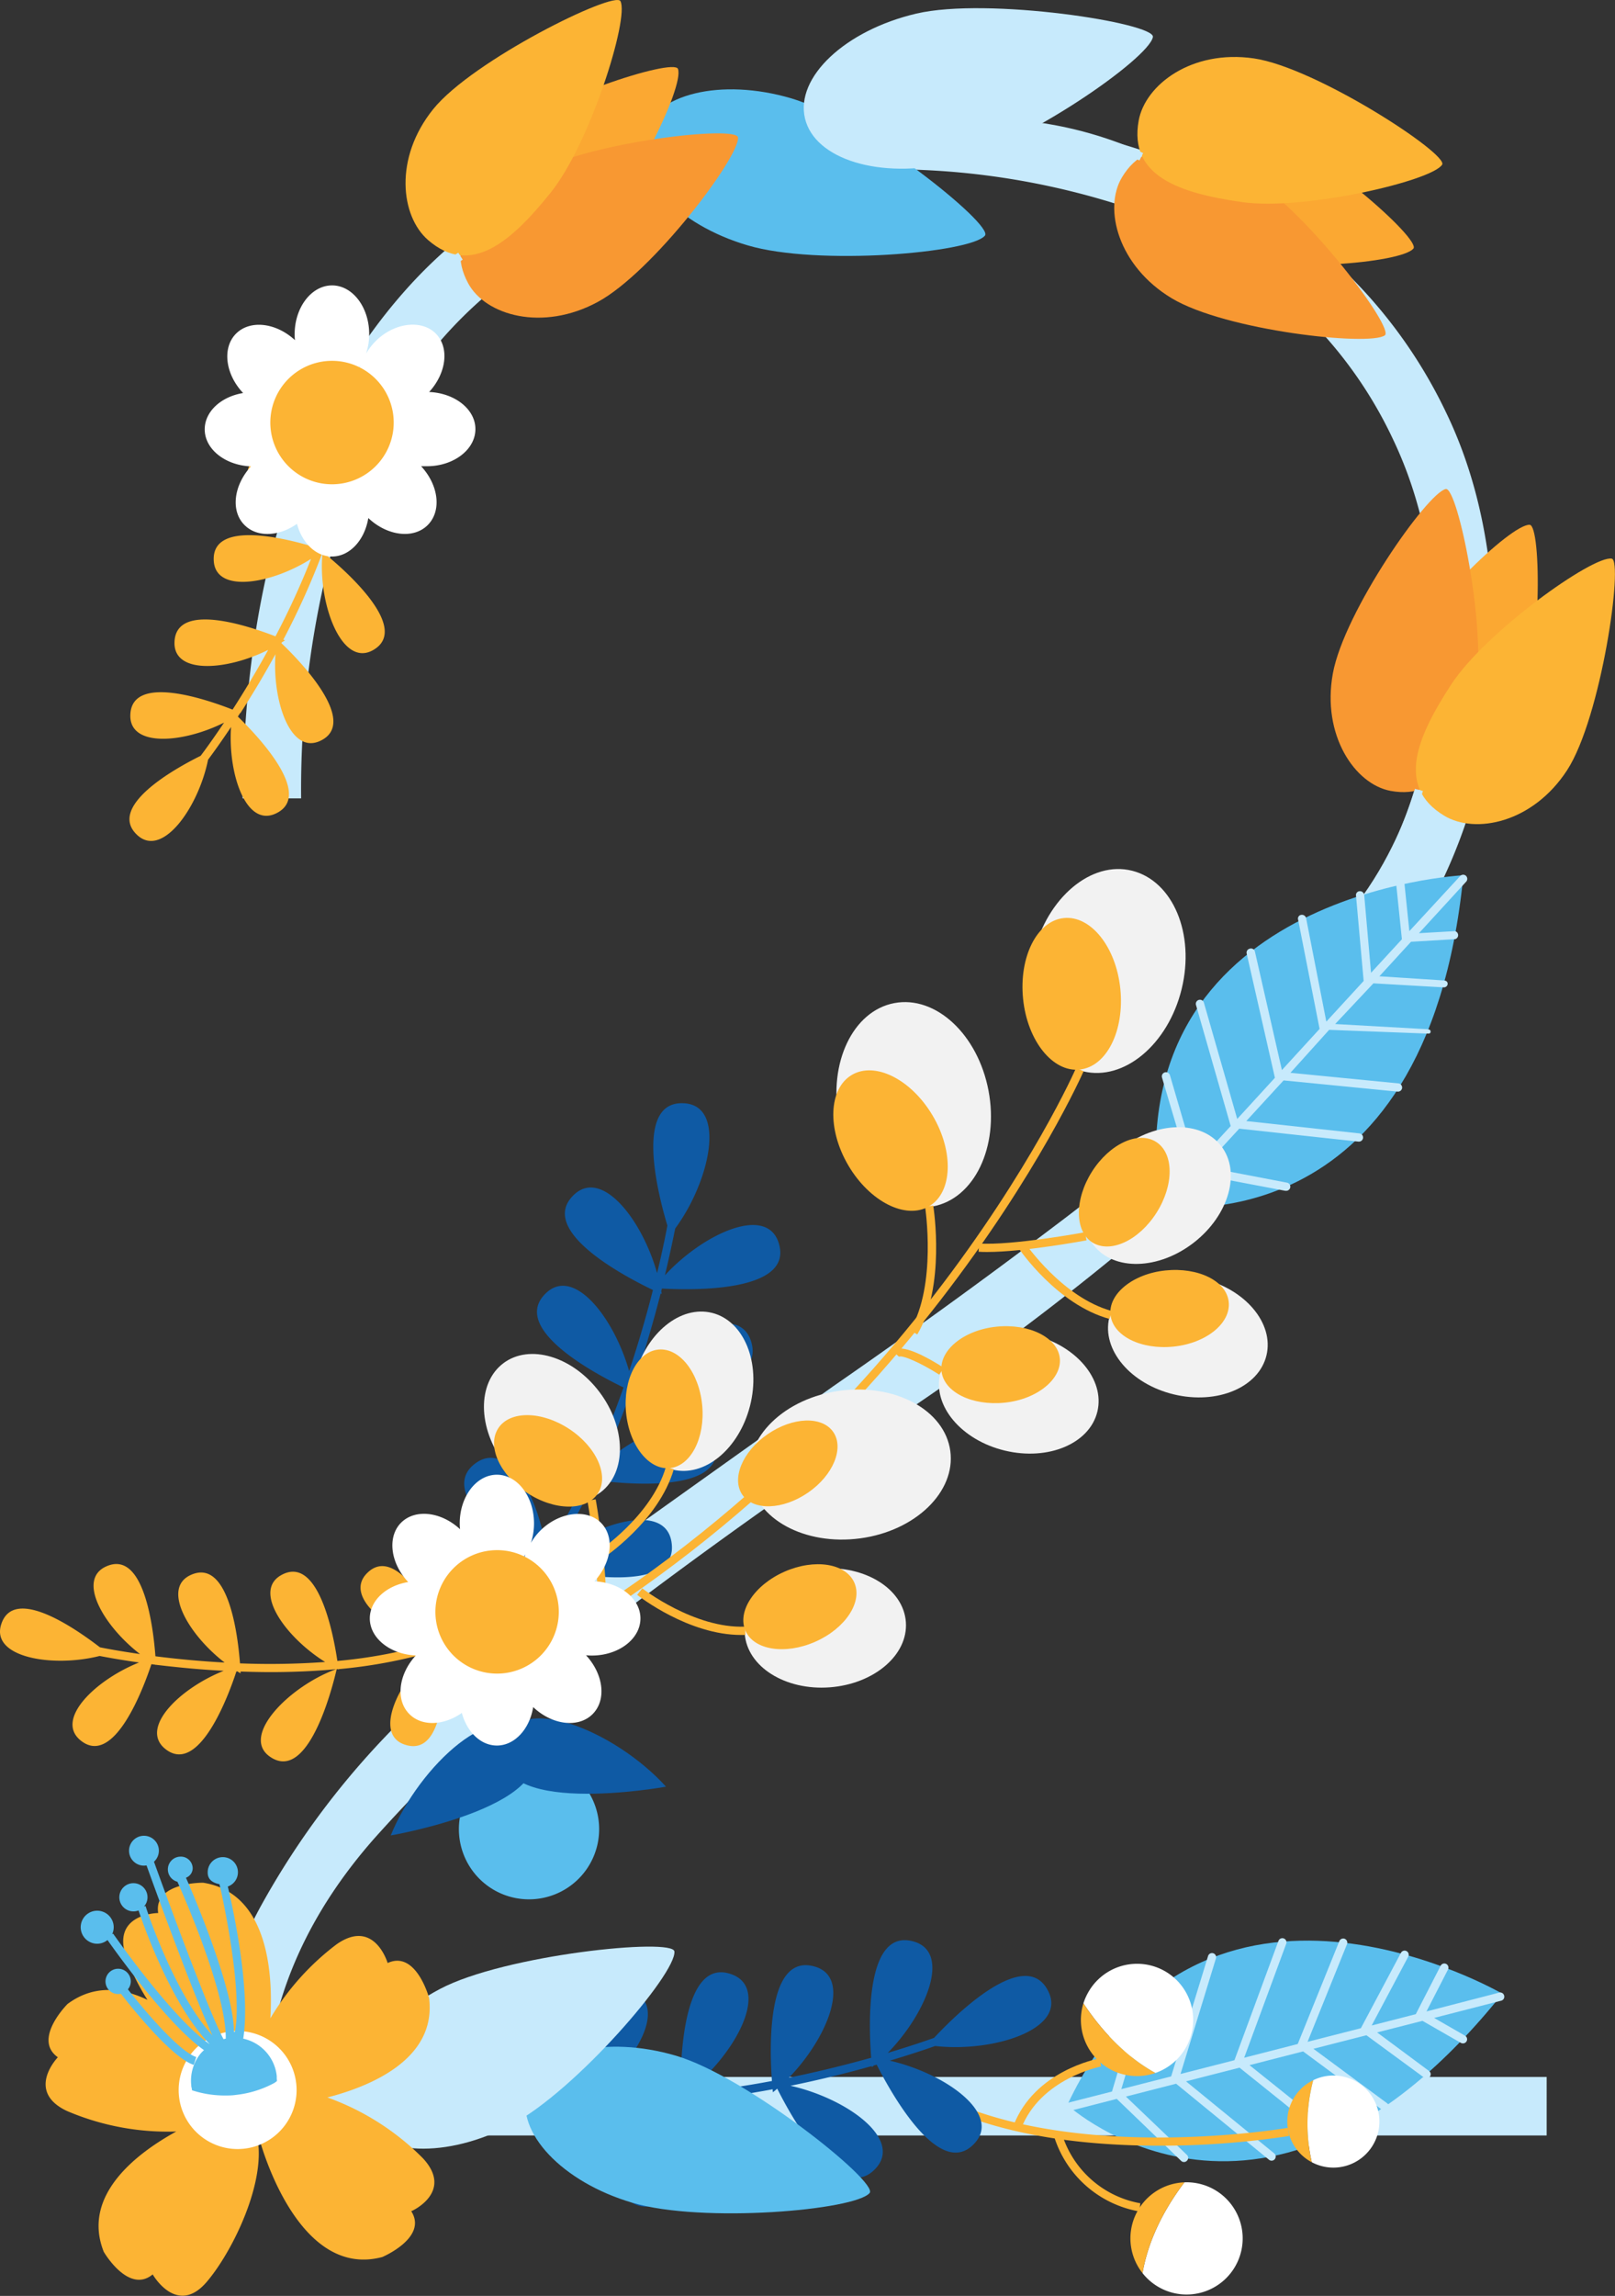 <svg xmlns="http://www.w3.org/2000/svg" viewBox="0 0 314.13 446.3"><rect x="0" y="0" width="314.13" height="446.3" fill="#333333" stroke="none"/><defs><style>.cls-1{fill:#c7eafc;}.cls-2{fill:#0f5aa4;}.cls-3{fill:#fcb434;}.cls-4{fill:#5abeed;}.cls-5{fill:#fba832;}.cls-6{fill:#f89832;}.cls-7{fill:#fff;}.cls-8{fill:#f2f2f2;}</style></defs><g id="Layer_2" data-name="Layer 2"><g id="_1" data-name="1"><g id="_9" data-name="9"><path class="cls-1" d="M300.84,415.11H40.37q-.57-24.44,10.24-44.36A158.19,158.19,0,0,1,79,333.5a328.35,328.35,0,0,1,39.53-33q21.88-15.63,43.5-31,22.19-15.36,43.23-31.28A308.39,308.39,0,0,0,242.83,205a156.18,156.18,0,0,0,26.44-37,92.38,92.38,0,0,0,10-42.37q0-22.74-8.25-40.09a83.07,83.07,0,0,0-22.47-29,97.32,97.32,0,0,0-33.83-17.63,147,147,0,0,0-42.94-6Q141.59,33,120,42T84.73,67.35Q71.08,83.57,64.82,106a183,183,0,0,0-6.25,49.2H47.19q.57-63.69,31.57-98.67t93-35a160.73,160.73,0,0,1,46.64,6.54,107.46,107.46,0,0,1,37.53,19.62,95.27,95.27,0,0,1,25.31,32.42q9.38,19.34,9.38,45.49a104,104,0,0,1-17.06,58,239.66,239.66,0,0,1-42.94,48.91,537.76,537.76,0,0,1-56,42.94Q144.43,295.69,118,315.87a313,313,0,0,0-45.21,41.52Q54,378.72,51.74,403.74h249.1Z"/><path class="cls-2" d="M151.44,241.55c-2.4-7.37-14.69-1.7-22.11,6.35,1-4.17,1.64-7.35,2-9.09,6.7-9.09,10-23.74,1.84-24.34-9.95-.73-5.16,17.79-3.36,23.76-.3,1.62-.94,4.87-2,9.25-2.89-10.31-10.69-20.43-16.17-15.23-7.25,6.88,9.8,15.85,15.36,18.51-1.15,4.55-2.68,9.94-4.63,15.77-2.91-10.29-10.69-20.37-16.15-15.18-7.14,6.77,9.22,15.54,15.06,18.36-1.79,5.09-3.9,10.42-6.36,15.74-1.23-11.31-9-24.6-15.45-19.38C91,273,111.06,284.43,114.5,286.31a135,135,0,0,1-8.28,15.2c-1.36-10.53-7.41-21.41-13.55-17.19-7.89,5.43,5.9,16.2,11.56,20.18a76.61,76.61,0,0,1-15.47,17l1,1.26a78.55,78.55,0,0,0,15.78-17.35l1,.63c0-.36,0-.72,0-1.09,5.22,1.15,25.7,5,24.07-5.22-1.25-7.85-14.9-3.77-23.46,3.34a134,134,0,0,0,8.5-15.36c5.45.73,25.9,2.85,23.45-7.17-1.81-7.42-14.11-2.94-22.12,4.32,2.2-4.9,4.12-9.78,5.77-14.46l.53.24c0-.36-.11-.72-.17-1.07,5.33.32,26.17,1,22.95-8.91-2.4-7.4-14.75-1.67-22.16,6.4,1.93-5.76,3.44-11.09,4.6-15.62l.21.09-.09-.55.13-.5C134.33,250.8,154.61,251.3,151.44,241.55Z"/><path class="cls-3" d="M87.25,320.25l-.08-.19a59,59,0,0,0,10.34-4.68L96.7,314a56.59,56.59,0,0,1-10.2,4.59C84.2,313.68,77,300,71.33,305.87c-4.36,4.5,3.93,11.06,12.46,13.59a94.89,94.89,0,0,1-18.17,3.41c-.77-5.21-3.71-20.73-10.93-16.68-5.58,3.13.87,12.09,8.55,16.88a149.42,149.42,0,0,1-16.56.27c-.42-5.51-2.26-20.59-9.63-17.16-5.64,2.63-.36,11.6,6.64,17-5-.27-9.63-.73-13.46-1.22-.39-5.26-2.16-20.92-9.65-17.43-5.65,2.63-.35,11.61,6.65,17-3.83-.55-6.57-1.06-7.79-1.31C15.13,316.91,2.65,308,.22,315.8c-2,6.43,10.09,8.4,19.16,6.1,1.35.26,4,.75,7.67,1.27-8.41,3.35-16.37,11-11.42,15.11,6.52,5.39,12.28-10.15,13.82-14.78l.72.09s.07.05.07.08v-.06c4,.47,8.33.92,13.27,1.18-8.42,3.34-16.38,11-11.44,15.12,6.64,5.47,12.49-10.65,13.91-15h.21c.2.12.4.26.6.37,0,0,0-.13,0-.35,1.91.06,3.87.11,5.87.11,4.12,0,8.4-.17,12.71-.57-9,3.28-18.67,12.95-12.88,17,8,5.62,12.82-16.33,13-17l.26,0,.12.07a.45.45,0,0,0,0-.08,97.16,97.16,0,0,0,18-3.33c-6.59,6.13-11.17,16-5.15,18,8.07,2.72,7.86-14.07,7.64-18.83l.46-.15Z"/><path class="cls-3" d="M68,86.59l.06-.47.26-.36h-.22a59.06,59.06,0,0,0,.27-11.34l-1.6.13a57.44,57.44,0,0,1-.28,11.18c-5.41,0-20.86.49-18,8.18,2.17,5.88,11.67,1.24,17.64-5.36a95,95,0,0,1-4.78,17.86c-5-1.56-20.3-5.62-19.77,2.64.41,6.39,11.27,4.44,18.92-.41a152.33,152.33,0,0,1-6.92,15.06c-5.15-2-19.55-6.88-19.64,1.26-.07,6.21,10.31,5.33,18.22,1.37-2.43,4.43-4.83,8.37-6.92,11.61-4.91-1.93-19.8-7.11-19.89,1.16-.07,6.22,10.32,5.34,18.23,1.37-2.15,3.21-3.8,5.46-4.55,6.45-4.9,2.43-18.32,9.84-12.34,15.4,4.92,4.59,11.93-5.46,13.78-14.64.82-1.1,2.42-3.29,4.47-6.36-.62,9,2.86,19.53,8.68,16.83,7.67-3.55-3.84-15.46-7.35-18.85.13-.22.27-.43.41-.65l.11-.07,0,0c2.07-3.21,4.42-7.07,6.79-11.41-.63,9,2.86,19.55,8.68,16.86,7.8-3.61-4.22-15.86-7.52-19l.09-.17c.2-.13.42-.25.61-.39l-.33-.13a148.82,148.82,0,0,0,7.63-16.94c-1,9.57,3.6,22.42,9.78,19,8.51-4.74-9.15-18.61-9.75-19.08l.1-.24.11-.09-.07,0a96.43,96.43,0,0,0,4.78-17.71c2.69,8.59,9.62,17,14,12.44C87.61,95.52,72.38,88.45,68,86.59Z"/><path class="cls-4" d="M89.46,357.9A13.64,13.64,0,1,1,105.27,369,13.63,13.63,0,0,1,89.46,357.9Z"/><path class="cls-2" d="M129.54,347.31S94.65,353.68,98,339C100.36,328.42,119.72,336.43,129.54,347.31Z"/><path class="cls-2" d="M76,356.79s35-6,26.79-18.67C96.93,329,81.5,343.2,76,356.79Z"/><path class="cls-2" d="M100.2,338l-1.6-.16c0-.23,2.17-22.87-8.78-29l.79-1.41C102.47,314.07,100.3,337,100.2,338Z"/><path class="cls-4" d="M145.44,47.7c-13.64-4-22.8-13.7-20.46-21.59s15.28-11,28.91-7,39.45,24.55,37.69,26.69C188.84,49.15,159.07,51.73,145.44,47.7Z"/><path class="cls-1" d="M185,31.65C171.19,34.89,158.45,31,156.57,23S164.4,5.88,178.25,2.64s46.43,1.82,46,4.55C223.47,11.44,198.88,28.41,185,31.65Z"/><path class="cls-5" d="M114,46.08c-8.56,7.52-17.93,8.13-22.6,2.82s-2.84-14.52,5.72-22,33.95-15.71,34.75-13.5C133.14,16.82,122.59,38.57,114,46.08Z"/><path class="cls-6" d="M116.26,58.7c-10.75,5.81-21.82,2.6-25.19-3.61-4.89-9,2.63-16,13.37-21.77s38.89-9,39.11-6.59C143.9,30.42,127,52.9,116.26,58.7Z"/><path class="cls-3" d="M107.09,37.47C99.43,47,91.56,53.87,83.26,46.66c-5.34-4.63-6.67-15.93,1-25.44s35.3-23.1,36.42-21C122.43,3.49,114.75,28,107.09,37.47Z"/><path class="cls-1" d="M63,93.75l-1.61-.08c1.45-27.54,27.47-44.38,27.74-44.55L90,50.47C89.73,50.64,64.4,67.05,63,93.75Z"/><path class="cls-5" d="M271.94,129.12c-4.5,10.47-2.18,19.57,4.32,22.36s14.69-1.79,19.19-12.25,4.42-37.15,2.07-37.22C293.84,101.9,276.44,118.66,271.94,129.12Z"/><path class="cls-6" d="M259.25,130.92c-2.19,12,4.29,21.54,11.24,22.82,10.09,1.86,14.36-7.44,16.55-19.45s-3.52-39.75-5.84-39.23C277.58,95.87,261.44,118.91,259.25,130.92Z"/><path class="cls-3" d="M282.27,133.06c-6.67,10.23-10.78,19.84-1.35,25.51,6.05,3.64,17.21,1.4,23.88-8.83s11-40.73,8.69-41.15C309.84,107.94,288.94,122.83,282.27,133.06Z"/><path class="cls-1" d="M243,193.91l-.58-1.5c25-9.61,32.71-38.77,32.79-39.06l1.55.4C276.69,154.05,268.73,184,243,193.91Z"/><path class="cls-5" d="M237.66,49.64c-10.83-3.53-16.13-11.29-13.94-18s11-9.85,21.87-6.32,30.83,21.2,29.33,23C272.57,51.16,248.49,53.17,237.66,49.64Z"/><path class="cls-6" d="M227.94,58c-10.47-6.28-13.35-17.44-9.72-23.51,5.26-8.8,15.07-5.87,25.54.41s27.53,28.89,25.6,30.29C266.36,67.35,238.41,64.27,227.94,58Z"/><path class="cls-3" d="M241.53,39.28c-12.09-1.75-22-5-20.05-15.83,1.26-6.95,10.3-13.85,22.39-12.1S281.75,29.94,280.51,32C278.59,35.15,253.61,41,241.53,39.28Z"/><path class="cls-1" d="M221.63,31.19c-.27-.14-27.3-13.56-51-1.16l-.75-1.43c24.43-12.79,52.19,1,52.47,1.16Z"/><path class="cls-7" d="M92.47,83.41c0-3.86-4-7-9-7.21,3.37-3.67,4-8.68,1.25-11.4S76.65,62.68,73,66.38a12.23,12.23,0,0,0-1.79,2.34,12.11,12.11,0,0,0,.6-3.77c0-5.23-3.23-9.47-7.22-9.47S57.31,59.72,57.31,65a10.37,10.37,0,0,0,.06,1.12c-3.68-3.4-8.71-4-11.45-1.27s-2.12,7.87,1.37,11.55c-4.27.7-7.47,3.59-7.47,7.06,0,3.86,4,7,9,7.2-3.38,3.68-4,8.69-1.25,11.41,2.43,2.44,6.69,2.23,10.19-.24,1,3.69,3.66,6.35,6.82,6.35,3.46,0,6.36-3.21,7.06-7.48,3.68,3.49,8.79,4.13,11.55,1.37s2.13-7.77-1.28-11.44c.37,0,.75,0,1.13,0C88.23,90.63,92.47,87.4,92.47,83.41ZM69.76,88.64a5.65,5.65,0,0,0-1.28,2.09,6.06,6.06,0,0,0-3.94-1.54,5.76,5.76,0,0,0-2.7.69,5.3,5.3,0,0,0-.93-1.24A5.84,5.84,0,0,0,57.48,87a5.79,5.79,0,0,0-.27-7.55,5.72,5.72,0,0,0,2.1-1.29,6.3,6.3,0,0,0,1.67-5,5.93,5.93,0,0,0,3.56,1.23A6.72,6.72,0,0,0,70.08,71c-.86,2.69-.47,5.4,1.29,7.16a5.9,5.9,0,0,0,3.44,1.62,5.73,5.73,0,0,0,0,7.16A6.31,6.31,0,0,0,69.76,88.64Z"/><path class="cls-3" d="M76.58,82.14a12,12,0,1,1-12-12A12,12,0,0,1,76.58,82.14Z"/><path class="cls-4" d="M284.64,170.14s-67.51,3.29-59.1,64.29C225.54,234.43,277.46,243.1,284.64,170.14Z"/><path class="cls-1" d="M285.14,170.25a.79.79,0,0,0-1.13.05L274.13,181l-.94-9.12a.8.8,0,1,0-1.6.17l1.09,10.53-6,6.52L265.35,174a.83.83,0,0,0-.87-.76.74.74,0,0,0-.73.8l1.49,16.65-7.26,7.9-3.93-20.09a.82.82,0,0,0-.94-.66.72.72,0,0,0-.63.87l4.19,21.3-7.33,8-5.24-23a.78.78,0,0,0-1-.6.79.79,0,0,0-.6,1l5.48,24.1-7.33,8-6.48-22.59a.8.8,0,0,0-1.54.44l6.75,23.53-6.77,7.36L227.56,209a.8.8,0,0,0-1.54.46l5.37,18.09-6.12,6.65a.81.81,0,0,0,0,1.13.79.79,0,0,0,.55.22.82.82,0,0,0,.59-.26l6.48-7.05L250,231.48l.15,0a.8.8,0,0,0,.15-1.59l-16.08-3.08,6.82-7.41,23.2,2.52h.09a.8.8,0,0,0,.79-.72.79.79,0,0,0-.71-.88l-22-2.4,7.26-7.9,22.17,2.18h.08a.8.8,0,0,0,.8-.72.81.81,0,0,0-.72-.88l-21-2.06,7.53-8.35,18.88.72h.05c.42,0,.78.08.8-.34s-.31-.48-.75-.51l-17.81-1,7.44-7.91,13.59.78h.05a.73.73,0,0,0,.8-.67c0-.44-.31-.65-.75-.67l-12.53-.81,6.15-6.71,8.6-.51A.81.81,0,0,0,283,181l-7,.4,9.17-10A.81.81,0,0,0,285.14,170.25Z"/><path class="cls-4" d="M292.22,387.56s-58.37-34.09-84.62,21.62C207.6,409.18,246.38,444.78,292.22,387.56Z"/><path class="cls-1" d="M292.57,387.93a.79.79,0,0,0-1-.58L277.46,391l4.19-8.15a.81.81,0,0,0-.35-1.08.8.8,0,0,0-1.08.34l-4.84,9.42-8.58,2.2,7.11-13.37a.8.8,0,1,0-1.41-.76l-7.8,14.66-10.37,2.65L262,377.93a.81.81,0,0,0-.44-1.05.82.82,0,0,0-1.05.45l-8.09,20L242,400l8.18-22.16a.8.8,0,0,0-1.51-.55l-8.56,23.19-10.49,2.68,6.89-22.47a.8.8,0,1,0-1.53-.47l-7.18,23.41-9.69,2.47,5.1-17.17a.8.8,0,1,0-1.54-.46l-5.38,18.1-8.75,2.23a.8.8,0,0,0,.2,1.58l.2,0,9.28-2.38,12.52,12.05a.77.77,0,0,0,.55.22.76.76,0,0,0,.58-.25.79.79,0,0,0,0-1.13L219,407.55l9.76-2.5,18.07,14.78a.77.77,0,0,0,.5.18.78.78,0,0,0,.62-.29.8.8,0,0,0-.11-1.13l-17.15-14,10.41-2.66,17.38,13.94a.84.84,0,0,0,.5.17.8.8,0,0,0,.5-1.43l-16.44-13.17,10.42-2.67,15.42,11.39a.76.76,0,0,0,.47.16.8.8,0,0,0,.48-1.45l-14.36-10.61,10.31-2.63L277,403.86a.84.84,0,0,0,.48.16.82.82,0,0,0,.64-.33.79.79,0,0,0-.17-1.12l-10.09-7.49,8.82-2.25,7.47,4.28a.85.85,0,0,0,.4.1.8.8,0,0,0,.4-1.5l-6-3.45L292,388.91A.8.8,0,0,0,292.57,387.93Z"/><path class="cls-8" d="M210.7,208.26c-7.95-1.94-12.27-12.25-9.64-23s11.19-18,19.14-16,12.27,12.25,9.64,23S218.65,210.19,210.7,208.26Z"/><path class="cls-3" d="M210,207.91c-5.24.56-10.17-5.59-11-13.72s2.68-15.18,7.91-15.73,10.16,5.59,11,13.72S215.27,207.36,210,207.91Z"/><path class="cls-8" d="M181.48,234.51c-8,1.53-16.24-6.07-18.31-17s2.74-21,10.78-22.52,16.24,6.06,18.32,17S189.52,233,181.48,234.51Z"/><path class="cls-3" d="M180.73,234.48c-4.53,2.67-11.57-.88-15.72-7.93s-3.85-14.93.68-17.6,11.57.88,15.73,7.93S185.26,231.81,180.73,234.48Z"/><path class="cls-8" d="M212.72,242.05c-3.93-5-1.56-13.45,5.28-18.78s15.58-5.56,19.51-.52,1.56,13.46-5.29,18.79S216.64,247.1,212.72,242.05Z"/><path class="cls-3" d="M212.47,241.52c-3.46-2.2-3.5-8.36-.08-13.76s9-8,12.48-5.79,3.51,8.37.09,13.76S216,243.72,212.47,241.52Z"/><path class="cls-8" d="M215.76,256.14c1.49-6.22,9.53-9.62,18-7.6s14.07,8.7,12.58,14.92-9.54,9.62-18,7.6S214.26,262.35,215.76,256.14Z"/><path class="cls-3" d="M216,255.61c-.45-4.08,4.34-8,10.7-8.65S238.59,249,239,253.1s-4.35,8-10.7,8.66S216.47,259.7,216,255.61Z"/><path class="cls-8" d="M182.87,267.06c1.49-6.21,9.54-9.61,18-7.59s14.07,8.7,12.58,14.92-9.54,9.62-18,7.59S181.38,273.28,182.87,267.06Z"/><path class="cls-3" d="M183.13,266.54c-.45-4.08,4.34-8,10.7-8.65S205.7,260,206.14,264s-4.34,8-10.69,8.66S183.58,270.63,183.13,266.54Z"/><path class="cls-3" d="M92.44,328.12l-.72-1.43C175,285.09,209,208.37,209.3,207.6l1.47.63C210.44,209,176.25,286.26,92.44,328.12Z"/><path class="cls-3" d="M192.06,243.37c-.62,0-1.19,0-1.72-.05l.11-1.6c6.36.44,20.45-2.16,20.59-2.19l.3,1.58C210.8,241.21,199.05,243.37,192.06,243.37Z"/><path class="cls-3" d="M215.81,256.39c-10.16-2.79-17.41-13.35-17.71-13.8l1.33-.9c.07.1,7.22,10.52,16.8,13.15Z"/><path class="cls-8" d="M144.86,317.58c-.46-6.38,6.18-12.05,14.83-12.68s16.05,4,16.51,10.41S170,327.36,161.37,328,145.33,324,144.86,317.58Z"/><path class="cls-3" d="M145,317c-1.66-3.75,1.73-8.9,7.58-11.48s11.93-1.64,13.59,2.12-1.73,8.9-7.58,11.49S146.62,320.76,145,317Z"/><path class="cls-3" d="M144.17,317.82c-10.23,0-19.82-7.47-20.24-7.8l1-1.26c.1.08,10.13,7.84,20,7.44l.06,1.61Z"/><path class="cls-8" d="M116.82,290.09c-5.1,3.85-13.47,1.36-18.7-5.56s-5.33-15.66-.23-19.52,13.47-1.36,18.7,5.57S121.92,286.24,116.82,290.09Z"/><path class="cls-3" d="M116.28,290.32c-2.25,3.44-8.41,3.39-13.75-.12s-7.86-9.13-5.61-12.57,8.41-3.38,13.76.12S118.54,286.88,116.28,290.32Z"/><path class="cls-8" d="M130.78,285.66c-6.2-1.58-9.48-9.68-7.33-18.09s8.91-13.93,15.1-12.35,9.48,9.68,7.33,18.08S137,287.24,130.78,285.66Z"/><path class="cls-3" d="M130.26,285.39c-4.09.38-7.89-4.46-8.49-10.83s2.22-11.84,6.31-12.22,7.9,4.46,8.5,10.82S134.35,285,130.26,285.39Z"/><path class="cls-3" d="M117.76,312.48l-1.6-.13c.53-6.35-1.86-20.49-1.89-20.63l1.59-.27C116,292,118.31,305.93,117.76,312.48Z"/><path class="cls-3" d="M117,303.11l-.88-1.34c.11-.07,10.63-7.06,13.4-16.61l1.54.45C128.1,295.73,117.43,302.82,117,303.11Z"/><path class="cls-3" d="M178.42,259.4l-1.38-.81c5.21-8.83,2.92-23.84,2.9-24l1.58-.25C181.63,235,183.93,250.08,178.42,259.4Z"/><path class="cls-8" d="M145.85,287.34c-1.09-7.93,6.76-15.56,17.53-17s20.37,3.77,21.46,11.7-6.76,15.56-17.53,17S146.93,295.28,145.85,287.34Z"/><path class="cls-3" d="M144.4,290.58c-2.17-3.14,0-8.42,4.91-11.79s10.6-3.56,12.76-.43,0,8.42-4.9,11.79S146.57,293.71,144.4,290.58Z"/><path class="cls-3" d="M182.7,267.22c-3.48-2.22-7.14-3.86-7.85-3.5l-1.19-1.07c1.49-1.75,6.84,1.27,9.9,3.22Z"/><path class="cls-7" d="M124.57,314.6c0-3.87-4-7-8.95-7.21,3.37-3.67,4-8.68,1.24-11.41s-8.1-2.11-11.8,1.59a11.93,11.93,0,0,0-1.79,2.34,12.17,12.17,0,0,0,.6-3.78c0-5.22-3.23-9.46-7.22-9.46s-7.23,4.24-7.23,9.46a10.42,10.42,0,0,0,.06,1.13c-3.68-3.41-8.71-4-11.45-1.28s-2.12,7.87,1.37,11.55c-4.27.7-7.47,3.6-7.47,7.07,0,3.86,4,7,8.95,7.2-3.37,3.67-4,8.68-1.24,11.41,2.43,2.43,6.69,2.23,10.19-.24,1,3.69,3.66,6.34,6.82,6.34,3.46,0,6.36-3.2,7.06-7.47,3.68,3.49,8.79,4.13,11.55,1.37s2.13-7.77-1.28-11.45a10.55,10.55,0,0,0,1.13.06C120.34,321.82,124.57,318.59,124.57,314.6Zm-22.7,5.22a5.69,5.69,0,0,0-1.28,2.1,6.06,6.06,0,0,0-3.94-1.54,5.73,5.73,0,0,0-2.7.69,5.57,5.57,0,0,0-.93-1.25,6,6,0,0,0-3.43-1.62,6,6,0,0,0,1.27-3.6,6.06,6.06,0,0,0-1.54-4,5.69,5.69,0,0,0,2.1-1.28,6.3,6.3,0,0,0,1.67-5,5.93,5.93,0,0,0,3.56,1.23,6.7,6.7,0,0,0,5.54-3.4c-.86,2.69-.47,5.41,1.29,7.17a6,6,0,0,0,3.43,1.62,5.75,5.75,0,0,0,0,7.16A6.3,6.3,0,0,0,101.87,319.82Z"/><path class="cls-3" d="M108.69,313.33a12,12,0,1,1-12-12A12,12,0,0,1,108.69,313.33Z"/><path class="cls-7" d="M230.38,424.22a10.69,10.69,0,0,1,2.45.18,10.91,10.91,0,1,1-10.6,17.47C223.07,437,225.31,430.92,230.38,424.22Z"/><path class="cls-3" d="M220.07,433.06a10.91,10.91,0,0,1,10.31-8.84c-5.07,6.7-7.31,12.76-8.15,17.65A10.89,10.89,0,0,1,220.07,433.06Z"/><path class="cls-7" d="M255.43,404.37a9.33,9.33,0,0,1,1.9-.68,8.95,8.95,0,1,1-2.18,16.62A33.38,33.38,0,0,1,255.43,404.37Z"/><path class="cls-3" d="M250.62,414.42a8.93,8.93,0,0,1,4.81-10.05,33.38,33.38,0,0,0-.28,15.94A8.9,8.9,0,0,1,250.62,414.42Z"/><path class="cls-7" d="M210.73,389.43a11.12,11.12,0,0,1,1-2.25,10.91,10.91,0,1,1,13,15.78C220.36,400.55,215.38,396.44,210.73,389.43Z"/><path class="cls-3" d="M215.67,402.09a10.92,10.92,0,0,1-4.94-12.66c4.65,7,9.63,11.12,14,13.53A10.91,10.91,0,0,1,215.67,402.09Z"/><path class="cls-3" d="M225.37,417.1c-15.26,0-34.32-2.13-48.05-10.93l.87-1.35c26,16.66,71.83,8.89,72.29,8.81l.27,1.58A166.28,166.28,0,0,1,225.37,417.1Z"/><path class="cls-3" d="M221.61,429.88a21.21,21.21,0,0,1-16.56-14.51l1.53-.49a19.53,19.53,0,0,0,15.22,13.41Z"/><path class="cls-3" d="M198.61,413.81l-1.5-.57c4.08-10.7,16.26-13,16.77-13.12l.29,1.58C214.05,401.73,202.36,404,198.61,413.81Z"/><path class="cls-2" d="M203.93,387.14c-4.35-9-18,4.43-22.25,9-1.56.56-4.69,1.63-9,2.92,7.49-7.67,12.35-19.49,5.11-21.63-9.59-2.84-8.82,16.41-8.34,22.57-4.52,1.27-10,2.65-16,3.88,7.46-7.67,12.3-19.45,5.07-21.59-9.43-2.79-8.85,15.77-8.37,22.23-5.29,1-11,1.84-16.8,2.38,9.17-6.73,16.77-20.15,9.05-23.08-10.18-3.86-10.08,19.25-10,23.16a131,131,0,0,1-17.29.44c8.43-6.44,14.82-17.13,8.09-20.33-8.64-4.12-11.06,13.22-11.68,20.11a77,77,0,0,1-22.46-4.89l-.59,1.49a78.47,78.47,0,0,0,22.92,5c0,.73-.07,1.15-.07,1.15l.94-.55c1.62,5.09,8.51,24.76,16.56,18.22,6.18-5-4.19-14.79-14.63-18.64,2,.1,4.07.17,6.11.17,3.84,0,7.67-.18,11.45-.49,2.09,5.09,10.5,23.84,17.94,16.71,5.52-5.27-4.5-13.68-14.78-17,5.33-.54,10.51-1.33,15.38-2.24,0,.37.06.58.06.58.28-.22.55-.47.83-.7,2.37,4.75,12.26,23.16,19.21,15.44,5.2-5.79-5.94-13.61-16.64-16,5.95-1.21,11.33-2.57,15.83-3.83,0,.14,0,.22,0,.22s.27-.23.41-.34l.53-.15c2.54,5,12.25,22.85,19.1,15.22,5.19-5.76-5.87-13.56-16.55-16,4.09-1.22,7.14-2.25,8.82-2.85C193.14,399,207.49,394.48,203.93,387.14Z"/><path class="cls-4" d="M123,428.19c-13.63-4-22.79-13.7-20.46-21.59s15.28-11,28.92-7,39.45,24.55,37.69,26.69C166.36,429.65,136.6,432.22,123,428.19Z"/><path class="cls-1" d="M99.51,413c-12.56,6.65-25.87,6.15-29.72-1.12S73,393.28,85.58,386.63s45.37-10,45.6-7.28C131.55,383.66,112.08,406.31,99.51,413Z"/><path class="cls-3" d="M82.26,419.54a49.79,49.79,0,0,0-18.58-11.82c8.19-2.11,21.3-7.37,19.78-19.35,0,0-2.52-9.34-8.06-6.78,0,0-2.58-8.79-9.93-3.64a50.11,50.11,0,0,0-12.88,14.38c.48-8-.16-24.35-13.08-26.35,0,0-9.68-.13-8.74,5.89,0,0-9.16.06-6.23,8.55a43.28,43.28,0,0,0,4.14,8.33c-4.92-2.37-10.43-3-15.54.8,0,0-6.86,6.82-1.89,10.36,0,0-6.37,6.59,1.75,10.43a49.84,49.84,0,0,0,21.29,4c-7.39,4.05-18.55,12.28-14.1,23.4,0,0,4.8,8.26,9.51,4.38,0,0,4.71,8.27,10.53,1.43s13.58-23.65,8.41-31.65H44.4c.63-1,1.23-1.08,1.74-1.63l-1.81-6.82a10.86,10.86,0,0,0,3.54.52l1.06-1.81a11.34,11.34,0,0,0,.32,4.67l2.18.56-1,8.29s7.11,27.55,23.93,23.06c0,0,8.92-3.77,5.63-8.91C80,429.87,88.36,426.13,82.26,419.54Z"/><path class="cls-7" d="M57.69,406.28a11.47,11.47,0,1,1-11.47-11.47A11.48,11.48,0,0,1,57.69,406.28Z"/><path class="cls-4" d="M53.83,404c0-.15,0-.29,0-.45a8.34,8.34,0,0,0-6.52-7.26c1.51-9.49-2.07-25.71-3-29.57A2.94,2.94,0,1,0,40.4,364c0,1.4,1,2,2.29,2.27.75,3.18,4.51,20.69,3,28.69H45.5c0-8-7.5-25.85-9.33-29.95a2,2,0,0,0,1.31-1.83,2.3,2.3,0,0,0-2.42-2.27,2.48,2.48,0,0,0-.55,4.88c1.31,2.93,9.52,21.63,9.4,30.5l-.43.1c-2.33-4.22-9.13-22.28-13.53-34.49a2.9,2.9,0,1,0-4.85-2.14,2.9,2.9,0,0,0,2.9,2.9,2.83,2.83,0,0,0,.5-.05c1.56,4.34,9.22,25.44,12.82,33.05-7.48-8.12-13-25-13-25.16l-.31.1a2.7,2.7,0,0,0,.68-1.79,2.74,2.74,0,1,0-2.74,2.74,2.77,2.77,0,0,0,1-.18c.9,2.69,6.37,18.38,13.85,26C33.52,392.39,22.09,376,22,375.87l-.19.13a3.21,3.21,0,1,0-2.9,1.84,3.19,3.19,0,0,0,2-.72c1.71,2.42,11.81,16.54,18.77,21.4a7.17,7.17,0,0,0-.67.68,8.36,8.36,0,0,0-1.81,6.14c0,.15,0,.29.08.51l.08.49.48.14a20.36,20.36,0,0,0,5.85.86c.72,0,1.45,0,2.16-.11a20.27,20.27,0,0,0,7.59-2.37l.43-.33Z"/><path class="cls-4" d="M38.18,399.86c-3.42-1.09-10.5-9.55-13.3-13.16a2.43,2.43,0,0,0,.56-1.54,2.46,2.46,0,1,0-1.92,2.4c1.4,1.81,9.74,12.41,14.17,13.83Z"/></g></g></g></svg>